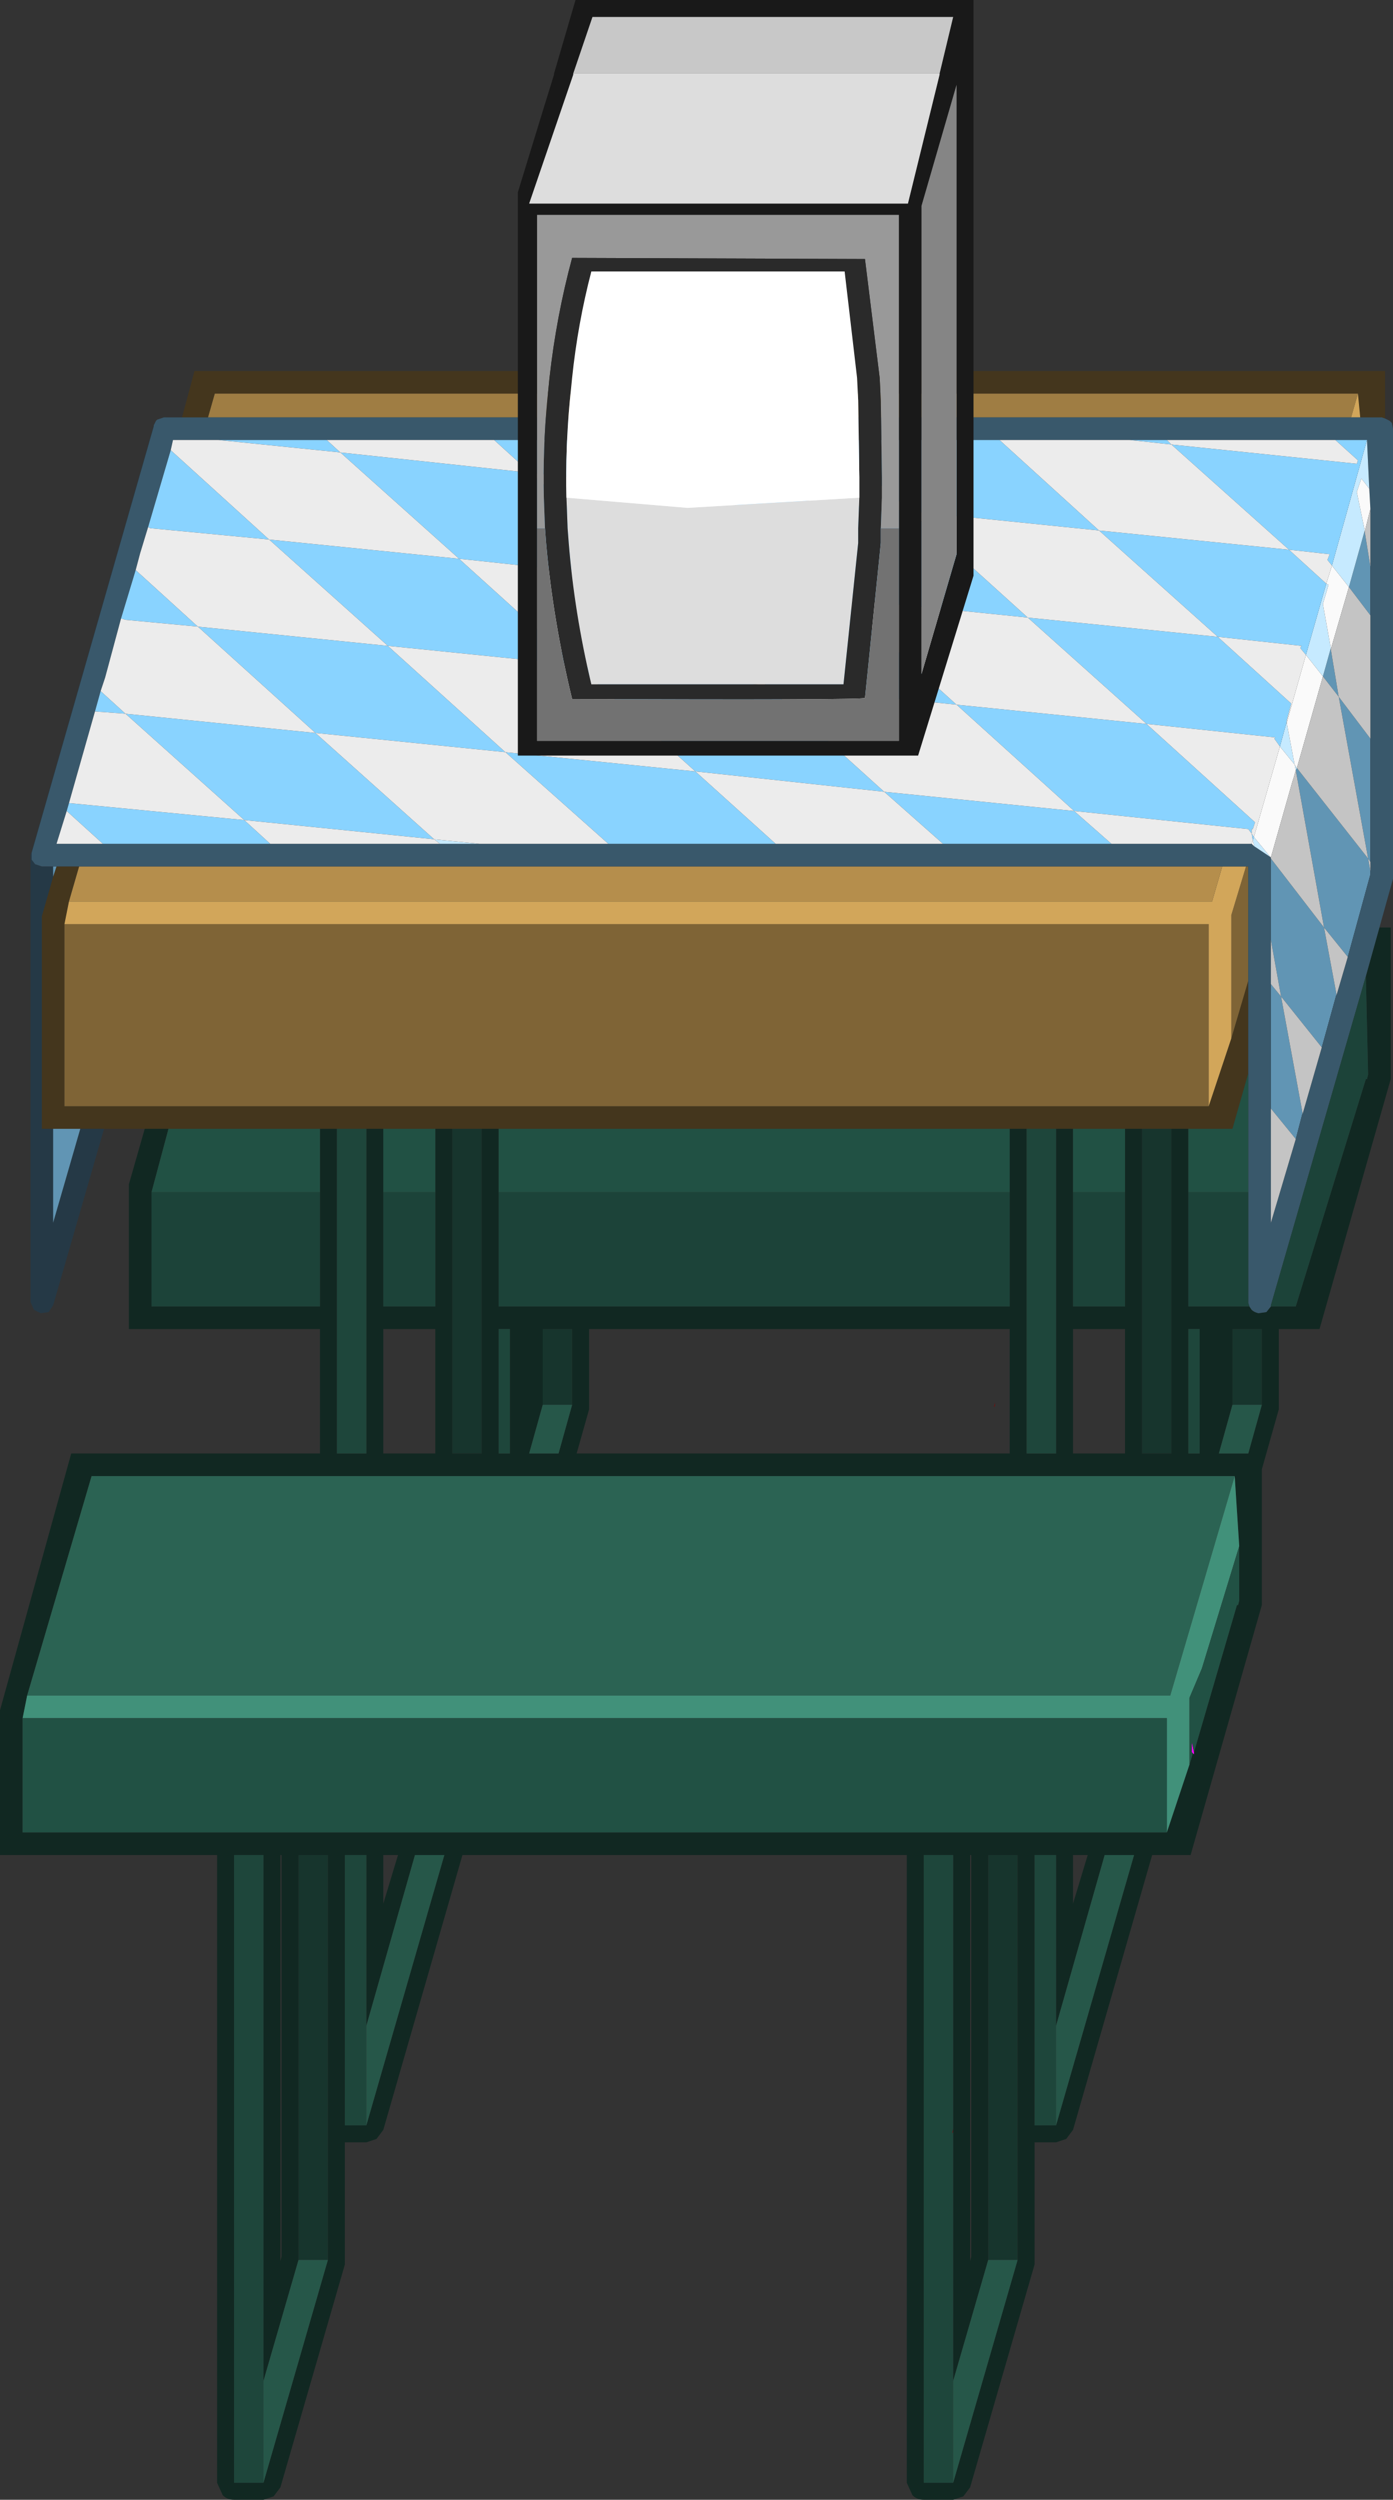 <?xml version="1.0" encoding="UTF-8" standalone="no"?>
<svg xmlns:ffdec="https://www.free-decompiler.com/flash" xmlns:xlink="http://www.w3.org/1999/xlink" ffdec:objectType="shape" height="110.5px" width="61.6px" xmlns="http://www.w3.org/2000/svg">
  <rect width="100%" height="100%" fill="#333333" stroke="none"/>
  <g transform="matrix(1.0, 0.0, 0.0, 1.0, -1.5, 109.55)">
    <path d="M10.7 -91.1 L9.55 -91.1 10.1 -93.15 62.75 -93.15 62.75 -91.05 62.6 -91.1 61.65 -91.1 61.55 -92.15 11.0 -92.15 10.7 -91.1 M4.0 -71.25 L5.0 -71.25 4.55 -69.7 4.35 -68.7 4.35 -60.65 54.95 -60.65 55.95 -63.65 56.7 -66.2 56.7 -62.1 56.0 -59.65 54.05 -59.65 53.3 -59.65 52.0 -59.65 51.25 -59.65 48.95 -59.65 48.2 -59.65 46.9 -59.65 46.15 -59.65 23.55 -59.65 22.8 -59.65 21.5 -59.65 20.75 -59.65 18.45 -59.65 17.7 -59.65 16.4 -59.65 15.65 -59.65 8.95 -59.65 7.9 -59.65 6.1 -59.65 5.05 -59.65 3.85 -59.65 3.35 -59.65 3.35 -69.05 3.85 -70.8 4.0 -71.25" fill="#44361d" fill-rule="evenodd" stroke="none"/>
    <path d="M61.25 -91.1 L10.7 -91.1 11.0 -92.15 61.55 -92.15 61.25 -91.1" fill="#9f7d43" fill-rule="evenodd" stroke="none"/>
    <path d="M56.6 -71.25 L56.7 -71.25 56.7 -66.2 55.95 -63.65 55.95 -69.1 56.6 -71.25 M4.35 -68.7 L54.95 -68.7 54.95 -60.65 4.35 -60.65 4.35 -68.7" fill="#7f6436" fill-rule="evenodd" stroke="none"/>
    <path d="M61.65 -91.1 L61.25 -91.1 61.55 -92.15 61.65 -91.1 M55.55 -71.25 L56.6 -71.25 55.95 -69.1 55.95 -63.65 54.95 -60.65 54.95 -68.7 4.35 -68.7 4.55 -69.7 55.1 -69.7 55.55 -71.25" fill="#d2a65a" fill-rule="evenodd" stroke="none"/>
    <path d="M5.0 -71.25 L55.55 -71.25 55.1 -69.7 4.55 -69.7 5.0 -71.25" fill="#b58e4c" fill-rule="evenodd" stroke="none"/>
    <path d="M45.5 -47.4 L45.45 -47.35 45.5 -47.55 45.5 -47.45 45.5 -47.4 M43.65 -15.45 L43.65 -15.3 43.6 -15.25 43.65 -15.45" fill="#740c0c" fill-rule="evenodd" stroke="none"/>
    <path d="M22.8 -59.65 L22.8 -45.3 21.5 -45.3 21.5 -59.65 22.8 -59.65 M53.3 -59.65 L53.3 -45.3 52.0 -45.3 52.0 -59.65 53.3 -59.65 M56.0 -47.45 L56.0 -50.8 57.3 -50.8 57.3 -47.45 56.0 -47.45 M25.5 -47.45 L25.5 -50.8 26.8 -50.8 26.8 -47.45 25.5 -47.45 M14.7 -9.65 L14.7 -27.55 16.0 -27.55 16.0 -9.65 14.7 -9.65 M45.2 -9.65 L45.2 -27.55 46.5 -27.55 46.5 -9.65 45.2 -9.65" fill="#17352d" fill-rule="evenodd" stroke="none"/>
    <path d="M56.75 -51.8 L56.85 -51.65 Q56.95 -51.55 57.15 -51.5 L57.5 -51.55 57.7 -51.8 58.8 -51.8 61.9 -61.85 61.95 -61.85 62.0 -62.05 61.9 -66.4 62.5 -68.55 63.0 -68.55 63.0 -61.85 59.85 -50.8 58.05 -50.8 58.05 -47.45 58.05 -47.25 57.3 -44.6 57.3 -38.6 54.15 -27.55 52.45 -27.55 48.95 -15.4 48.65 -15.0 48.2 -14.85 47.25 -14.85 47.25 -9.65 47.25 -9.45 44.4 0.4 44.1 0.8 43.65 0.95 42.35 0.95 Q42.05 0.95 41.85 0.75 L41.6 0.2 41.6 -27.55 21.95 -27.55 18.45 -15.4 18.15 -15.0 17.7 -14.85 16.75 -14.85 16.75 -9.65 16.75 -9.45 13.9 0.4 13.6 0.8 13.15 0.95 11.85 0.95 Q11.55 0.95 11.35 0.75 L11.1 0.2 11.1 -27.55 1.5 -27.55 1.5 -33.95 4.65 -45.3 15.65 -45.3 15.65 -50.8 7.2 -50.8 7.2 -57.2 7.9 -59.65 8.95 -59.65 8.2 -56.85 8.2 -51.8 15.65 -51.8 15.65 -56.85 15.65 -59.65 16.4 -59.65 16.4 -45.3 17.7 -45.3 17.7 -59.65 18.45 -59.65 18.45 -56.85 18.45 -51.8 20.75 -51.8 20.75 -56.85 20.75 -59.65 21.5 -59.65 21.5 -45.3 22.8 -45.3 22.8 -59.65 23.55 -59.65 23.55 -56.85 23.55 -51.8 46.15 -51.8 46.15 -56.85 46.15 -59.65 46.9 -59.65 46.9 -45.3 48.2 -45.3 48.2 -59.65 48.95 -59.65 48.95 -56.85 48.95 -51.8 51.25 -51.8 51.25 -56.85 51.25 -59.65 52.0 -59.65 52.0 -45.3 53.3 -45.3 53.3 -59.65 54.05 -59.65 54.05 -56.85 54.05 -51.8 56.75 -51.8 M54.05 -50.8 L54.05 -45.3 54.55 -45.3 54.55 -50.8 54.05 -50.8 M57.3 -47.45 L57.3 -50.8 56.0 -50.8 56.0 -47.45 55.4 -45.3 56.7 -45.3 57.3 -47.45 M48.95 -50.8 L48.95 -45.3 51.25 -45.3 51.25 -50.8 48.95 -50.8 M23.55 -50.8 L23.55 -45.3 24.05 -45.3 24.05 -50.8 23.55 -50.8 M26.8 -47.45 L26.8 -50.8 25.5 -50.8 25.5 -47.45 24.9 -45.3 26.2 -45.3 26.8 -47.45 M18.45 -50.8 L18.45 -45.3 20.75 -45.3 20.75 -50.8 18.45 -50.8 M27.0 -45.3 L46.15 -45.3 46.15 -50.8 27.55 -50.8 27.55 -47.45 27.55 -47.25 27.0 -45.3 M2.5 -33.6 L2.5 -28.55 53.1 -28.55 54.1 -31.55 54.25 -32.05 54.3 -32.0 54.3 -32.1 56.2 -38.6 56.25 -38.6 56.3 -38.8 56.3 -41.2 56.1 -44.3 5.55 -44.3 2.7 -34.6 2.5 -33.6 M16.0 -9.65 L16.0 -27.55 14.7 -27.55 14.7 -9.65 13.15 -4.3 13.15 -27.55 11.85 -27.55 11.85 0.2 13.15 0.2 16.0 -9.65 M18.45 -27.55 L18.45 -25.4 19.1 -27.55 18.45 -27.55 M17.7 -20.0 L17.7 -27.55 16.75 -27.55 16.75 -15.6 17.7 -15.6 21.15 -27.55 19.85 -27.55 17.7 -20.0 M13.9 -27.55 L13.9 -9.6 13.95 -9.8 13.95 -27.55 13.9 -27.55 M46.5 -9.65 L46.5 -27.55 45.2 -27.55 45.2 -9.65 43.65 -4.3 43.65 -15.3 43.65 -15.45 43.65 -27.55 42.35 -27.55 42.35 0.2 43.65 0.2 46.5 -9.65 M48.2 -20.0 L48.2 -27.55 47.25 -27.55 47.25 -15.6 48.2 -15.6 51.65 -27.55 50.35 -27.55 48.2 -20.0 M44.4 -27.55 L44.4 -9.6 44.45 -9.8 44.45 -27.55 44.4 -27.55 M48.95 -27.55 L48.95 -25.4 49.6 -27.55 48.95 -27.55" fill="#112822" fill-rule="evenodd" stroke="none"/>
    <path d="M48.2 -59.65 L48.2 -45.3 46.9 -45.3 46.9 -59.65 48.2 -59.65 M17.7 -59.65 L17.7 -45.3 16.4 -45.3 16.4 -59.65 17.7 -59.65 M54.05 -50.8 L54.55 -50.8 54.55 -45.3 54.05 -45.3 54.05 -50.8 M23.55 -50.8 L24.05 -50.8 24.05 -45.3 23.55 -45.3 23.55 -50.8 M13.15 0.2 L11.85 0.2 11.85 -27.55 13.15 -27.55 13.15 -4.3 13.15 0.2 M17.7 -15.6 L16.75 -15.6 16.75 -27.55 17.7 -27.55 17.7 -20.0 17.7 -15.6 M43.65 0.2 L42.35 0.2 42.35 -27.55 43.65 -27.55 43.65 -15.45 43.6 -15.25 43.65 -15.3 43.65 -4.3 43.65 0.2 M48.2 -15.6 L47.25 -15.6 47.25 -27.55 48.2 -27.55 48.2 -20.0 48.2 -15.6" fill="#1e463b" fill-rule="evenodd" stroke="none"/>
    <path d="M57.3 -47.45 L56.7 -45.3 55.4 -45.3 56.0 -47.45 57.3 -47.45 M26.8 -47.45 L26.2 -45.3 24.9 -45.3 25.5 -47.45 26.8 -47.45 M16.0 -9.65 L13.15 0.2 13.15 -4.3 14.7 -9.65 16.0 -9.65 M17.7 -20.0 L19.85 -27.55 21.15 -27.55 17.7 -15.6 17.7 -20.0 M46.5 -9.65 L43.65 0.2 43.65 -4.3 45.2 -9.65 46.5 -9.65 M48.2 -20.0 L50.35 -27.55 51.65 -27.55 48.2 -15.6 48.2 -20.0" fill="#265749" fill-rule="evenodd" stroke="none"/>
    <path d="M8.85 -91.1 L8.75 -91.1 8.6 -91.05 8.85 -91.1 M8.3 -90.75 L8.3 -90.7 2.9 -71.85 2.9 -71.55 3.05 -71.35 3.35 -71.25 3.85 -71.25 3.85 -70.8 3.35 -69.05 3.35 -59.65 3.85 -59.65 3.85 -55.5 5.05 -59.65 6.1 -59.65 3.85 -51.85 3.65 -51.55 3.3 -51.5 3.0 -51.65 2.85 -52.0 2.85 -71.75 2.9 -71.9 8.3 -90.75" fill="#253946" fill-rule="evenodd" stroke="none"/>
    <path d="M3.85 -71.25 L4.0 -71.25 3.85 -70.8 3.85 -71.25 M61.85 -86.1 L61.85 -86.05 62.1 -84.5 62.1 -82.35 61.15 -83.6 61.85 -86.1 M62.1 -76.9 L62.1 -71.45 62.0 -71.6 62.1 -71.05 62.1 -70.9 61.1 -67.25 60.05 -68.55 58.8 -75.5 58.85 -75.6 62.0 -71.6 60.7 -78.75 60.0 -79.65 60.35 -80.9 60.35 -80.85 60.7 -78.75 62.1 -76.9 M60.6 -65.6 L59.95 -63.25 58.15 -65.5 59.1 -60.35 58.8 -59.2 57.7 -60.55 57.7 -66.05 58.15 -65.5 57.7 -68.0 57.7 -71.6 60.05 -68.55 60.6 -65.6 M5.05 -59.65 L3.85 -55.5 3.85 -59.65 5.05 -59.65" fill="#6195b4" fill-rule="evenodd" stroke="none"/>
    <path d="M61.25 -91.1 L61.65 -91.1 62.6 -91.1 62.75 -91.05 62.95 -90.95 63.05 -90.85 63.1 -90.6 63.1 -70.85 63.1 -70.7 62.5 -68.55 61.9 -66.4 57.7 -51.85 57.7 -51.8 57.5 -51.55 57.15 -51.5 Q56.95 -51.55 56.85 -51.65 L56.75 -51.8 56.7 -51.95 56.7 -56.85 56.7 -62.1 56.7 -66.2 56.7 -71.25 56.6 -71.25 55.55 -71.25 5.0 -71.25 4.0 -71.25 3.85 -71.25 3.35 -71.25 3.05 -71.35 2.9 -71.55 2.9 -71.85 8.3 -90.7 8.3 -90.75 8.4 -90.95 8.45 -91.0 8.6 -91.05 8.75 -91.1 8.85 -91.1 9.55 -91.1 10.7 -91.1 61.25 -91.1 M60.55 -90.1 L53.1 -90.1 51.45 -90.1 45.7 -90.1 38.25 -90.1 30.8 -90.1 23.35 -90.1 15.95 -90.1 11.15 -90.1 9.15 -90.1 9.05 -89.65 8.05 -86.25 7.7 -85.1 7.5 -84.35 6.85 -82.2 6.15 -79.6 5.95 -79.0 5.7 -78.1 4.55 -74.05 4.45 -73.7 4.0 -72.25 6.05 -72.25 13.45 -72.25 20.95 -72.25 22.7 -72.25 28.4 -72.25 35.8 -72.25 43.2 -72.25 50.65 -72.25 56.85 -72.25 56.95 -72.15 57.7 -71.65 57.7 -71.6 57.7 -68.0 57.7 -66.05 57.7 -60.55 57.7 -55.5 58.8 -59.2 59.1 -60.35 59.1 -60.3 59.95 -63.25 60.6 -65.6 60.6 -65.55 61.1 -67.25 62.1 -70.9 62.1 -71.05 62.1 -71.45 62.1 -76.9 62.1 -82.35 62.1 -84.5 62.1 -87.05 62.05 -87.95 61.95 -90.1 60.55 -90.1" fill="#39586b" fill-rule="evenodd" stroke="none"/>
    <path d="M60.4 -84.55 L61.95 -90.1 62.05 -87.95 61.7 -88.4 61.5 -87.8 61.85 -86.1 61.15 -83.6 60.4 -84.55 M57.7 -71.65 L56.95 -72.15 56.95 -72.2 56.9 -72.4 56.95 -72.55 57.65 -71.7 57.7 -71.65 M22.7 -72.25 L20.95 -72.25 20.7 -72.45 22.7 -72.25 M60.15 -83.75 L60.25 -83.7 60.0 -82.85 60.35 -80.9 60.0 -79.65 59.25 -80.6 60.15 -83.75 M58.4 -77.65 L58.4 -77.6 58.75 -75.75 58.85 -75.6 58.8 -75.5 58.75 -75.75 58.1 -76.55 58.4 -77.65" fill="#c6eaff" fill-rule="evenodd" stroke="none"/>
    <path d="M53.1 -90.1 L53.3 -89.9 61.5 -89.05 61.55 -89.2 60.55 -90.1 61.95 -90.1 60.4 -84.55 60.2 -84.8 60.3 -85.05 58.5 -85.25 53.3 -89.9 51.45 -90.1 53.1 -90.1 M50.65 -72.25 L43.2 -72.25 40.6 -74.55 49.0 -73.7 43.8 -78.4 35.4 -79.25 40.6 -74.55 32.25 -75.45 35.8 -72.25 28.4 -72.25 23.85 -76.3 32.25 -75.45 27.0 -80.15 18.65 -81.0 13.4 -85.7 21.8 -84.85 27.0 -80.15 35.4 -79.25 30.2 -83.95 21.8 -84.85 16.55 -89.55 11.15 -90.1 15.95 -90.1 16.55 -89.55 24.95 -88.65 23.35 -90.1 30.8 -90.1 33.35 -87.8 41.75 -86.95 38.25 -90.1 45.7 -90.1 50.1 -86.1 58.5 -85.25 60.15 -83.75 59.25 -80.6 59.0 -80.9 59.05 -81.0 55.35 -81.4 58.6 -78.45 58.4 -77.7 58.4 -77.65 58.1 -76.55 57.85 -76.9 57.9 -76.95 52.2 -77.55 57.0 -73.2 56.9 -72.9 56.85 -72.9 56.85 -72.7 56.95 -72.55 56.9 -72.4 56.85 -72.7 56.7 -72.9 49.0 -73.7 50.65 -72.25 M13.45 -72.25 L6.05 -72.25 4.45 -73.7 4.55 -74.05 12.3 -73.3 7.05 -78.0 5.7 -78.1 5.95 -79.0 7.05 -78.0 15.45 -77.15 10.25 -81.85 7.05 -82.15 6.9 -82.2 6.85 -82.2 7.5 -84.35 10.25 -81.85 18.65 -81.0 23.85 -76.3 15.45 -77.15 20.7 -72.45 12.3 -73.3 13.45 -72.25 M8.05 -86.25 L9.05 -89.65 13.4 -85.7 8.15 -86.2 8.05 -86.25 M46.95 -82.25 L55.35 -81.4 50.1 -86.1 41.75 -86.95 46.95 -82.25 38.6 -83.1 43.8 -78.4 52.2 -77.55 46.95 -82.25 M30.2 -83.95 L38.6 -83.1 33.35 -87.8 24.95 -88.65 30.2 -83.95" fill="#89d3ff" fill-rule="evenodd" stroke="none"/>
    <path d="M61.85 -86.1 L61.5 -87.8 61.7 -88.4 62.05 -87.95 62.1 -87.05 61.85 -86.05 61.85 -86.1 M56.95 -72.15 L56.85 -72.25 56.9 -72.4 56.95 -72.2 56.95 -72.15 M61.15 -83.6 L60.35 -80.85 60.35 -80.9 60.0 -82.85 60.25 -83.7 60.15 -83.75 60.4 -84.55 61.15 -83.6 M59.25 -80.6 L60.0 -79.65 58.85 -75.6 58.75 -75.75 58.4 -77.6 59.25 -80.6 M56.95 -72.55 L58.1 -76.55 58.75 -75.75 58.8 -75.5 58.7 -75.15 58.65 -75.0 57.7 -71.65 57.65 -71.7 56.95 -72.55" fill="#fafafa" fill-rule="evenodd" stroke="none"/>
    <path d="M60.55 -90.1 L61.55 -89.2 61.5 -89.05 53.3 -89.9 53.1 -90.1 60.55 -90.1 M51.45 -90.1 L53.3 -89.9 58.5 -85.25 60.3 -85.05 60.2 -84.8 60.4 -84.55 60.15 -83.75 58.5 -85.25 50.1 -86.1 45.7 -90.1 51.45 -90.1 M56.85 -72.25 L50.65 -72.25 49.0 -73.7 56.7 -72.9 56.85 -72.7 56.9 -72.4 56.85 -72.25 M43.2 -72.25 L35.8 -72.25 32.25 -75.45 40.6 -74.55 35.4 -79.25 43.8 -78.4 49.0 -73.7 40.6 -74.55 43.2 -72.25 M28.4 -72.25 L22.7 -72.25 20.7 -72.45 15.45 -77.15 23.85 -76.3 18.65 -81.0 10.25 -81.85 7.5 -84.35 7.7 -85.1 8.05 -86.25 8.15 -86.2 13.4 -85.7 18.65 -81.0 27.0 -80.15 32.25 -75.45 23.85 -76.3 28.4 -72.25 M20.95 -72.25 L13.45 -72.25 12.3 -73.3 20.7 -72.45 20.95 -72.25 M6.05 -72.25 L4.0 -72.25 4.45 -73.7 6.05 -72.25 M4.55 -74.05 L5.7 -78.1 7.05 -78.0 12.3 -73.3 4.55 -74.05 M5.95 -79.0 L6.15 -79.6 6.85 -82.2 6.9 -82.2 7.05 -82.15 10.25 -81.85 15.45 -77.15 7.05 -78.0 5.95 -79.0 M9.05 -89.65 L9.15 -90.1 11.15 -90.1 16.55 -89.55 21.8 -84.85 30.2 -83.95 35.4 -79.25 27.0 -80.15 21.8 -84.85 13.4 -85.7 9.05 -89.65 M15.95 -90.1 L23.35 -90.1 24.95 -88.65 16.55 -89.55 15.95 -90.1 M30.8 -90.1 L38.25 -90.1 41.75 -86.95 33.35 -87.8 30.8 -90.1 M58.4 -77.65 L58.4 -77.7 58.6 -78.45 55.35 -81.4 59.05 -81.0 59.0 -80.9 59.25 -80.6 58.4 -77.6 58.4 -77.65 M56.95 -72.55 L56.85 -72.7 56.85 -72.9 56.9 -72.9 57.0 -73.2 52.2 -77.55 57.9 -76.95 57.85 -76.9 58.1 -76.55 56.95 -72.55 M46.95 -82.25 L52.2 -77.55 43.8 -78.4 38.6 -83.1 46.95 -82.25 41.75 -86.95 50.1 -86.1 55.35 -81.4 46.95 -82.25 M30.2 -83.95 L24.95 -88.65 33.35 -87.8 38.6 -83.1 30.2 -83.95" fill="#ececec" fill-rule="evenodd" stroke="none"/>
    <path d="M61.85 -86.05 L62.1 -87.05 62.1 -84.5 61.85 -86.05 M62.1 -82.35 L62.1 -76.9 60.7 -78.75 60.35 -80.85 61.15 -83.6 62.1 -82.35 M62.1 -71.45 L62.1 -71.05 62.0 -71.6 62.1 -71.45 M61.1 -67.25 L60.6 -65.55 60.6 -65.6 60.05 -68.55 57.7 -71.6 57.7 -71.65 58.65 -75.0 58.7 -75.15 58.8 -75.5 60.05 -68.55 61.1 -67.25 M59.95 -63.25 L59.1 -60.3 59.1 -60.35 58.15 -65.5 59.95 -63.25 M58.8 -59.2 L57.7 -55.5 57.7 -60.55 58.8 -59.2 M57.7 -66.05 L57.7 -68.0 58.15 -65.5 57.7 -66.05 M60.0 -79.65 L60.7 -78.75 62.0 -71.6 58.85 -75.6 60.0 -79.65" fill="#c4c4c4" fill-rule="evenodd" stroke="none"/>
    <path d="M54.3 -32.1 L54.3 -32.0 54.25 -32.05 54.2 -32.1 54.2 -32.55 54.3 -32.1" fill="#ff00ff" fill-rule="evenodd" stroke="none"/>
    <path d="M2.7 -34.6 L5.55 -44.3 56.1 -44.3 53.25 -34.6 2.7 -34.6" fill="#2b6353" fill-rule="evenodd" stroke="none"/>
    <path d="M2.5 -33.6 L2.7 -34.6 53.25 -34.6 56.1 -44.3 56.3 -41.2 54.65 -35.8 54.1 -34.5 54.1 -31.55 53.1 -28.55 53.1 -33.6 2.5 -33.6" fill="#41917a" fill-rule="evenodd" stroke="none"/>
    <path d="M56.7 -62.1 L56.7 -56.85 54.05 -56.85 54.05 -59.65 56.0 -59.65 56.7 -62.1 M48.95 -56.85 L48.95 -59.65 51.25 -59.65 51.25 -56.85 48.95 -56.85 M46.15 -59.65 L46.15 -56.85 23.55 -56.85 23.55 -59.65 46.15 -59.65 M20.75 -59.65 L20.75 -56.85 18.45 -56.85 18.45 -59.65 20.75 -59.65 M15.65 -59.65 L15.65 -56.85 8.2 -56.85 8.95 -59.65 15.65 -59.65 M53.1 -28.55 L2.5 -28.55 2.5 -33.6 53.1 -33.6 53.1 -28.55 M56.3 -41.2 L56.3 -38.8 56.25 -38.6 56.2 -38.6 54.3 -32.1 54.2 -32.55 54.2 -32.1 54.25 -32.05 54.1 -31.55 54.1 -34.5 54.65 -35.8 56.3 -41.2" fill="#215144" fill-rule="evenodd" stroke="none"/>
    <path d="M56.7 -56.85 L56.7 -51.95 56.75 -51.8 54.05 -51.8 54.05 -56.85 56.7 -56.85 M57.7 -51.8 L57.7 -51.85 61.9 -66.4 62.0 -62.05 61.95 -61.85 61.9 -61.85 58.8 -51.8 57.7 -51.8 M51.25 -56.85 L51.25 -51.8 48.95 -51.8 48.95 -56.85 51.25 -56.85 M46.15 -56.85 L46.15 -51.8 23.55 -51.8 23.55 -56.85 46.15 -56.85 M20.75 -56.85 L20.75 -51.8 18.45 -51.8 18.45 -56.85 20.75 -56.85 M15.65 -56.85 L15.65 -51.8 8.2 -51.8 8.2 -56.85 15.65 -56.85" fill="#1c4339" fill-rule="evenodd" stroke="none"/>
    <path d="M43.05 -106.3 L43.65 -108.8 27.7 -108.8 26.85 -106.3 26.85 -106.25 24.9 -100.55 41.65 -100.55 43.05 -106.25 43.05 -106.3 M26.0 -106.3 L26.95 -109.55 44.55 -109.55 44.55 -84.1 42.1 -76.15 24.4 -76.15 24.4 -101.05 25.55 -104.8 26.0 -106.25 26.0 -106.3 M43.8 -85.05 L43.8 -105.8 42.25 -100.45 42.25 -79.75 43.8 -85.05 M41.25 -86.2 L41.25 -100.05 25.25 -100.05 25.25 -86.2 25.25 -76.8 41.25 -76.8 41.25 -86.2" fill="#191919" fill-rule="evenodd" stroke="none"/>
    <path d="M26.85 -106.3 L27.7 -108.8 43.65 -108.8 43.05 -106.3 26.85 -106.3" fill="#c8c8c8" fill-rule="evenodd" stroke="none"/>
    <path d="M43.05 -106.3 L43.05 -106.25 41.65 -100.55 24.9 -100.55 26.85 -106.25 26.85 -106.3 43.05 -106.3 M39.5 -87.55 L39.45 -86.2 39.45 -85.55 38.8 -79.3 27.65 -79.3 Q26.9 -82.45 26.65 -85.55 L26.6 -86.2 26.55 -87.55 31.9 -87.1 39.5 -87.55" fill="#dddddd" fill-rule="evenodd" stroke="none"/>
    <path d="M43.8 -85.05 L42.25 -79.75 42.25 -100.45 43.8 -105.8 43.8 -85.05" fill="#858585" fill-rule="evenodd" stroke="none"/>
    <path d="M25.25 -86.2 L25.25 -100.05 41.25 -100.05 41.25 -86.2 40.45 -86.2 40.5 -87.55 40.5 -87.6 40.5 -88.45 40.45 -91.85 40.4 -92.85 39.75 -98.1 26.8 -98.15 Q26.1 -95.55 25.8 -92.85 L25.7 -91.85 Q25.5 -89.7 25.55 -87.55 L25.6 -86.2 25.25 -86.2" fill="#999999" fill-rule="evenodd" stroke="none"/>
    <path d="M25.6 -86.2 L25.55 -87.55 Q25.5 -89.7 25.7 -91.85 L25.8 -92.85 Q26.1 -95.55 26.8 -98.15 L39.75 -98.1 40.4 -92.85 40.45 -91.85 40.5 -88.45 40.5 -87.6 40.5 -87.55 40.45 -86.2 40.45 -85.55 39.75 -78.7 Q39.7 -78.6 26.8 -78.65 25.95 -82.15 25.65 -85.55 L25.6 -86.2 M39.5 -87.55 L39.5 -87.7 39.5 -88.45 39.45 -91.85 39.4 -92.85 38.85 -97.55 27.65 -97.55 Q27.05 -95.25 26.8 -92.85 L26.7 -91.85 Q26.5 -89.75 26.55 -87.55 L26.6 -86.2 26.65 -85.55 Q26.9 -82.45 27.65 -79.3 L38.8 -79.3 39.45 -85.55 39.45 -86.2 39.5 -87.55" fill="#2a2a2a" fill-rule="evenodd" stroke="none"/>
    <path d="M26.55 -87.55 Q26.5 -89.75 26.7 -91.85 L26.8 -92.85 Q27.05 -95.25 27.65 -97.55 L38.85 -97.55 39.4 -92.85 39.45 -91.85 39.5 -88.45 39.5 -87.7 39.5 -87.55 31.9 -87.1 26.55 -87.55" fill="#ffffff" fill-rule="evenodd" stroke="none"/>
    <path d="M25.25 -86.2 L25.6 -86.2 25.65 -85.55 Q25.95 -82.15 26.8 -78.65 39.7 -78.6 39.75 -78.7 L40.45 -85.55 40.45 -86.2 41.25 -86.2 41.25 -76.8 25.25 -76.8 25.25 -86.2" fill="#727272" fill-rule="evenodd" stroke="none"/>
  </g>
</svg>
